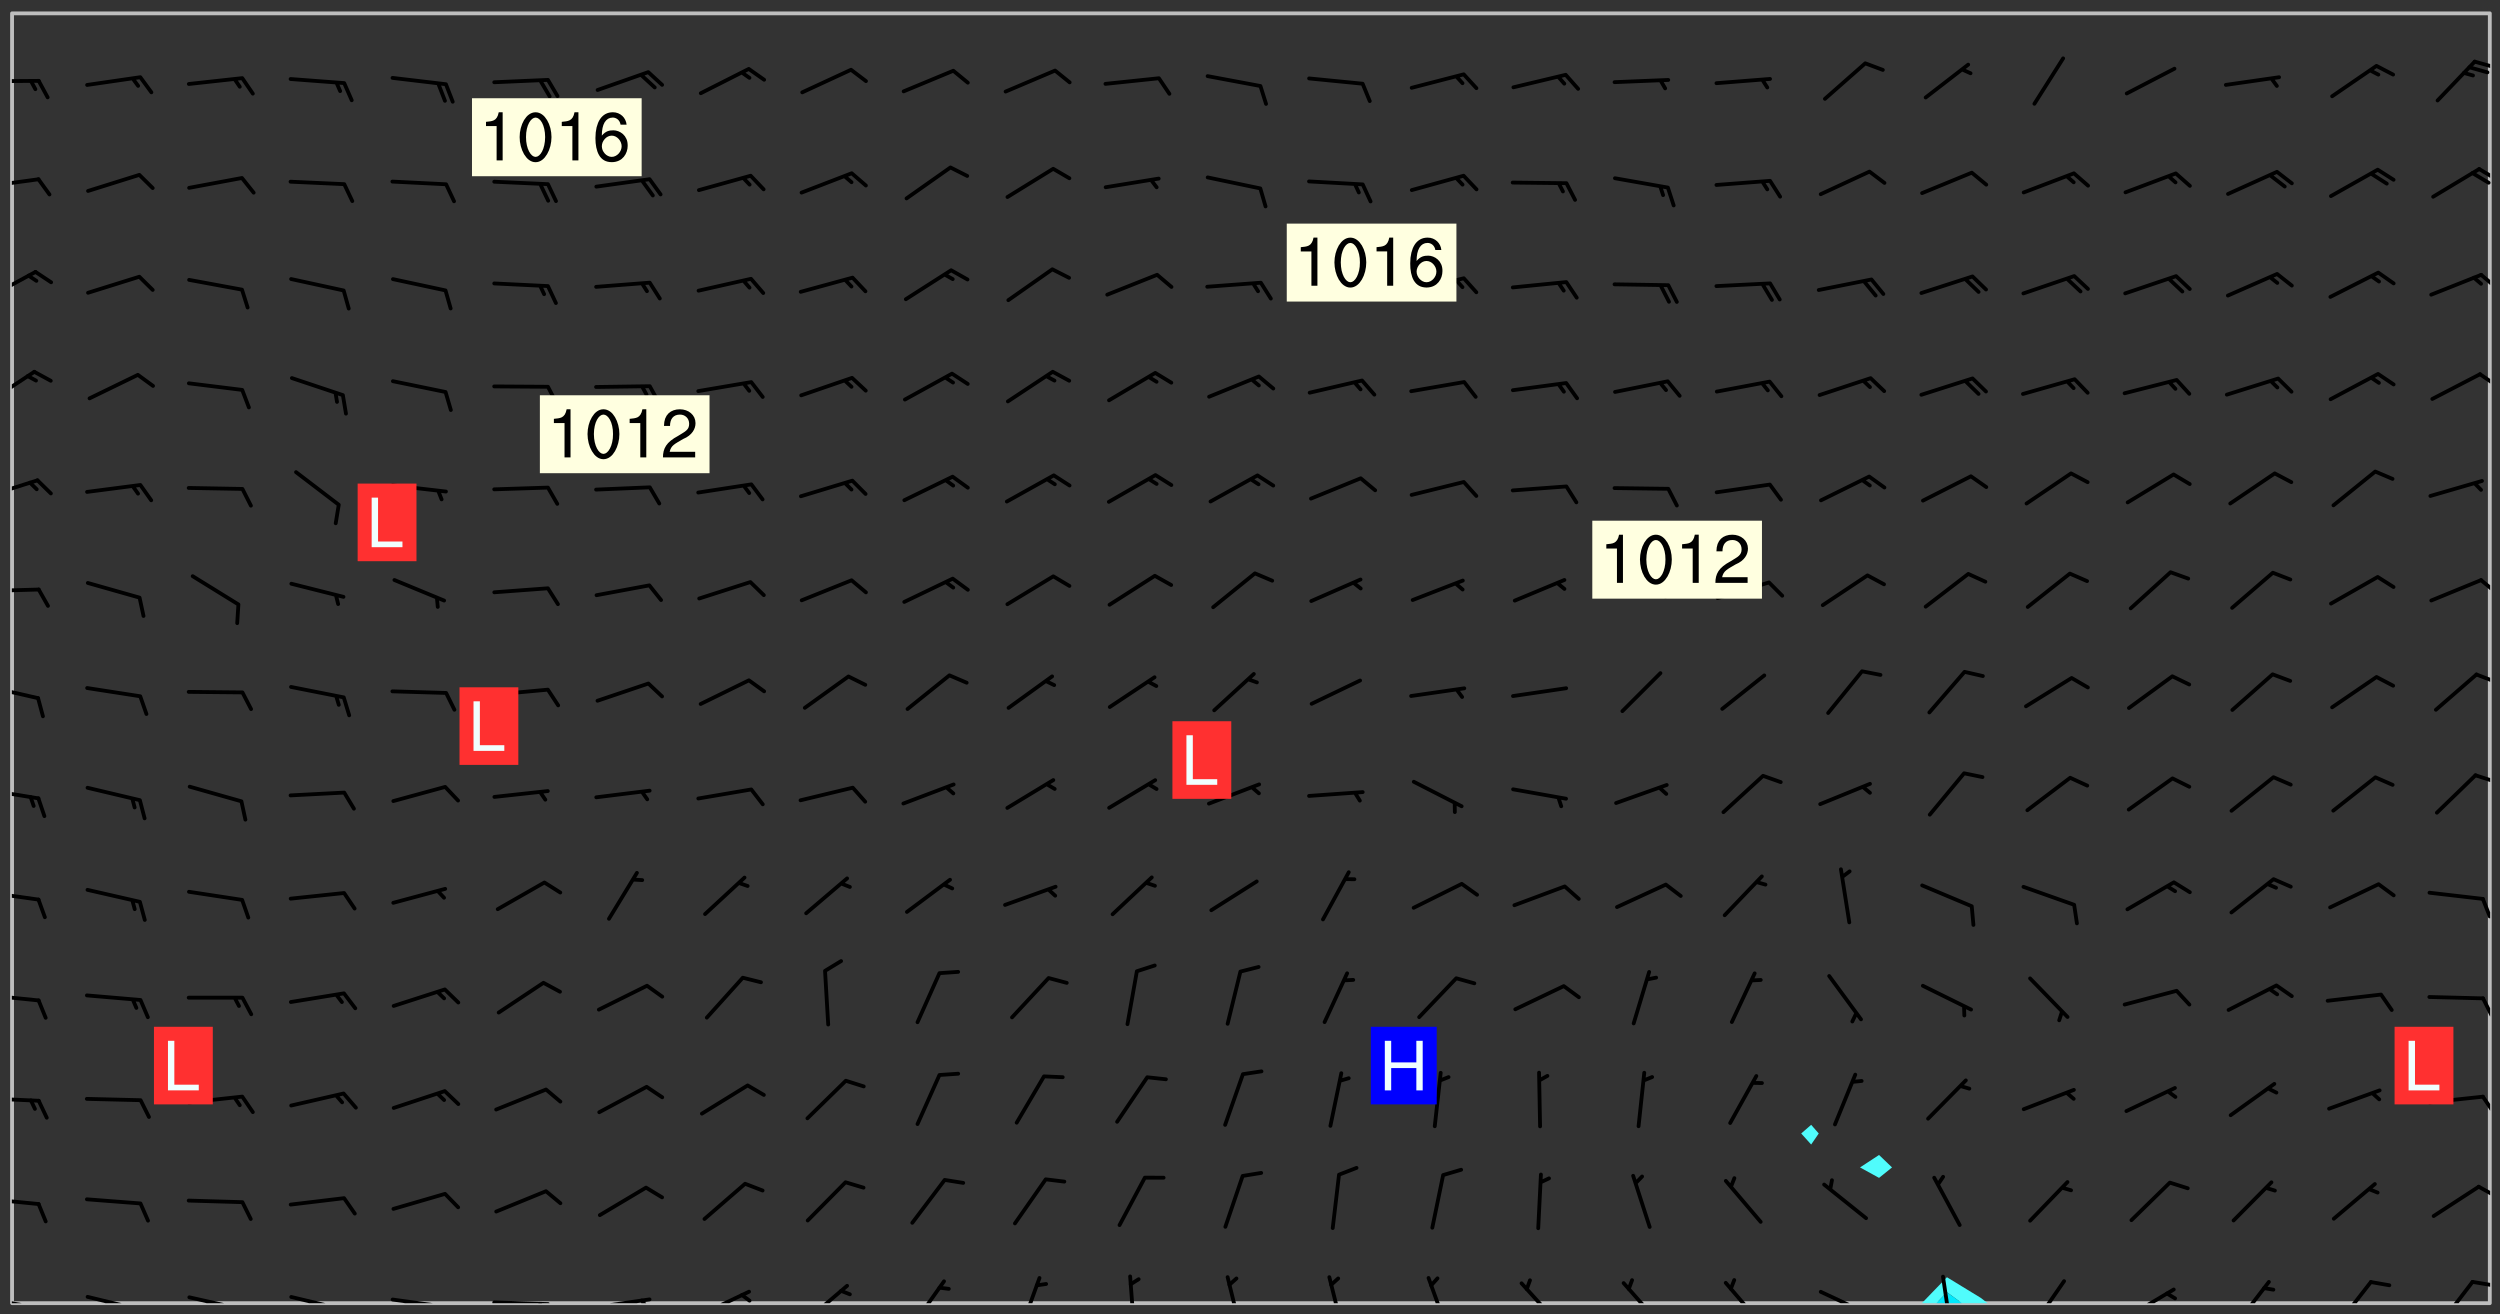 <svg xmlns="http://www.w3.org/2000/svg" role="img" xmlns:xlink="http://www.w3.org/1999/xlink" viewBox="142.45 309.95 326.84 171.84"><rect x="142.45" y="309.95" width="326.84" height="171.84" fill="#333333" stroke="none"/><defs><clipPath id="a"><path d="M144 311.672h1v168.656h-1zm0 0"/></clipPath><clipPath id="b"><path d="M144 311.672h324v168.656H144zm0 0"/></clipPath><clipPath id="c"><path d="M393 476h10v4.328h-10zm0 0"/></clipPath><clipPath id="d"><path d="M395 478h4v2.328h-4zm0 0"/></clipPath><clipPath id="e"><path d="M467 311.672h1v168.656h-1zm0 0"/></clipPath><clipPath id="f"><path d="M144 479h4v1.328h-4zm0 0"/></clipPath><clipPath id="g"><path d="M147 480h2v.328h-2zm0 0"/></clipPath><clipPath id="h"><path d="M146 480h2v.328h-2zm0 0"/></clipPath><clipPath id="i"><path d="M153 479h8v1.328h-8zm0 0"/></clipPath><clipPath id="j"><path d="M160 480h2v.328h-2zm0 0"/></clipPath><clipPath id="k"><path d="M166 479h9v1.328h-9zm0 0"/></clipPath><clipPath id="l"><path d="M173 480h2v.328h-2zm0 0"/></clipPath><clipPath id="m"><path d="M180 479h8v1.328h-8zm0 0"/></clipPath><clipPath id="n"><path d="M187 480h2v.328h-2zm0 0"/></clipPath><clipPath id="o"><path d="M193 479h8v1.328h-8zm0 0"/></clipPath><clipPath id="p"><path d="M200 480h2v.328h-2zm0 0"/></clipPath><clipPath id="q"><path d="M206 479h9v1.328h-9zm0 0"/></clipPath><clipPath id="r"><path d="M212 480h2v.328h-2zm0 0"/></clipPath><clipPath id="s"><path d="M220 479h8v1.328h-8zm0 0"/></clipPath><clipPath id="t"><path d="M226 479h2v1.328h-2zm0 0"/></clipPath><clipPath id="u"><path d="M233 478h8v2.328h-8zm0 0"/></clipPath><clipPath id="v"><path d="M239 479h2v1.328h-2zm0 0"/></clipPath><clipPath id="w"><path d="M247 477h7v3.328h-7zm0 0"/></clipPath><clipPath id="x"><path d="M261 477h6v3.328h-6zm0 0"/></clipPath><clipPath id="y"><path d="M275 476h4v4.328h-4zm0 0"/></clipPath><clipPath id="z"><path d="M289 476h2v4.328h-2zm0 0"/></clipPath><clipPath id="A"><path d="M302 476h3v4.328h-3zm0 0"/></clipPath><clipPath id="B"><path d="M315 476h4v4.328h-4zm0 0"/></clipPath><clipPath id="C"><path d="M328 476h4v4.328h-4zm0 0"/></clipPath><clipPath id="D"><path d="M341 477h6v3.328h-6zm0 0"/></clipPath><clipPath id="E"><path d="M354 477h6v3.328h-6zm0 0"/></clipPath><clipPath id="F"><path d="M367 477h6v3.328h-6zm0 0"/></clipPath><clipPath id="G"><path d="M380 478h8v2.328h-8zm0 0"/></clipPath><clipPath id="H"><path d="M396 476h2v4.328h-2zm0 0"/></clipPath><clipPath id="I"><path d="M408 477h5v3.328h-5zm0 0"/></clipPath><clipPath id="J"><path d="M420 478h7v2.328h-7zm0 0"/></clipPath><clipPath id="K"><path d="M434 477h6v3.328h-6zm0 0"/></clipPath><clipPath id="L"><path d="M447 477h6v3.328h-6zm0 0"/></clipPath><clipPath id="M"><path d="M461 477h5v3.328h-5zm0 0"/></clipPath><clipPath id="N"><path d="M465 477h3v2h-3zm0 0"/></clipPath><clipPath id="O"><path d="M144 466h4v2h-4zm0 0"/></clipPath><clipPath id="P"><path d="M466 464h2v3h-2zm0 0"/></clipPath><clipPath id="Q"><path d="M144 453h4v2h-4zm0 0"/></clipPath><clipPath id="R"><path d="M466 453h2v3h-2zm0 0"/></clipPath><clipPath id="S"><path d="M144 439h4v2h-4zm0 0"/></clipPath><clipPath id="T"><path d="M466 440h2v3h-2zm0 0"/></clipPath><clipPath id="U"><path d="M144 426h4v2h-4zm0 0"/></clipPath><clipPath id="V"><path d="M466 427h2v4h-2zm0 0"/></clipPath><clipPath id="W"><path d="M144 412h4v3h-4zm0 0"/></clipPath><clipPath id="X"><path d="M465 411h3v2h-3zm0 0"/></clipPath><clipPath id="Y"><path d="M144 399h4v3h-4zm0 0"/></clipPath><clipPath id="Z"><path d="M465 397h3v3h-3zm0 0"/></clipPath><clipPath id="aa"><path d="M144 386h4v2h-4zm0 0"/></clipPath><clipPath id="ab"><path d="M466 385h2v3h-2zm0 0"/></clipPath><clipPath id="ac"><path d="M144 372h4v4h-4zm0 0"/></clipPath><clipPath id="ad"><path d="M144 358h4v5h-4zm0 0"/></clipPath><clipPath id="ae"><path d="M466 358h2v3h-2zm0 0"/></clipPath><clipPath id="af"><path d="M144 345h4v5h-4zm0 0"/></clipPath><clipPath id="ag"><path d="M466 345h2v3h-2zm0 0"/></clipPath><clipPath id="ah"><path d="M144 333h4v2h-4zm0 0"/></clipPath><clipPath id="ai"><path d="M466 331h2v3h-2zm0 0"/></clipPath><clipPath id="aj"><path d="M465 332h3v3h-3zm0 0"/></clipPath><clipPath id="ak"><path d="M144 320h4v1h-4zm0 0"/></clipPath><clipPath id="al"><path d="M465 317h3v2h-3zm0 0"/></clipPath><g id="am" clip-path="url(#clip1)"><path fill="#fff" fill-opacity="0" fill-rule="evenodd" d="M0 0h1000v1000H0zm0 0"/><path fill="#d3d3d3" fill-opacity="0" fill-rule="evenodd" d="M162.152 355.867l-.234.293.059.234.117.172.176.234.293.348.113.059.117-.172.059-.234.176-.176.465-.176h.699l.234.293.289.816.059.176.176.23.352.234.699.699.172.176.234.348.234.41.289.582.41.465.23.234.234.176.117.23.176.293.172 1.164v.234l.059.289.059.117.117.117.348.41.117.172.176.176.176.234.117.172.172.352.059.234.234.406.234-.059-.176.176-.059.93h-.582l-.234-.113-.348.113-.117.117-.059.293-.059.176-.117.172-.465.293-.059.234-.059.113v.645l.059.172v.41l.059.059v.406l.059.406.117.176.059.059.23.641-.059.293v.699l-.059.582v.234l-.059.23-.055.352v1.922l.055.117h.426l-.367.117-.023.352.891 1.168 1.742.539 1.34.359v.539l.09.809.535.715 1.52.27.891-.086.09 1.164.535.18 1.16-.18 2.055-.984 1.16-.363 1.879-.176 1.695-.18-.18.719-1.516.086-1.25.09-.805.27-1.074.809.27.719.535.898-.18.625-.266.809.266 1.078.625.898.805.18 1.25-.18-.266.723.098.504.055.293v.172l.059.293v.406l.176.117.352.117h.406l.293-.176.113-.117.059-.117.117-.23.059-.176.352-.465.23-.176.176-.059.176.059.059.176.117.988.055.469.059.172.117.234.176.059.816.059h.289l.117.234.059.406.059.352v1.105l.117.293.117.348.289.699.176.352.582.754.352.176.172.059.469.234.641.465.348.234.293.176.293.055.23.062.816.348.293.176.113.172.352.352.117.176.523.641v.289l.059.352v.348l.059.352.059.289.117.059.172.059h.176l.582.234.176.117.176.289.176.234.113.234.293.23.117.117v.41l.059.055.289.234.234.117.059.117.117.172.059.117.23.234.059.176.234.059.117.059-.117.113-.059.117v.117l-.117.293-.117.289v.582l.176.117.117.059.059.117.117.117.113.059.176.348.059.352.059.406v.176l-.059.176-.117.699v.172l.117.176.293.293h.406l.176.117.117.172.117.293v.234h-.527l-.23-.234h-.234l-.176.059-.059.699.059.348.117.176.176.41.117.23.289.469.176.055h.523l.234.059.758.641.059.293v.234l.059.059.23.348v.352l-.117.172v.293l.293.289.293.176.172.059.293.176.293.117.582.406.289.234.293.176.219.16.016.012.23.176.641.523.176.234.117.176.176.176.113.172v.641l.117.176.469.117.582.117.234.059.23.113.293.117.113.059.586.352.289.172.176.062.176.055.176.059.699.352.289.176.234.055.289.176.234.117.641.406.293.117.172.059.234.059.41.059.23.059.234.117.059.172-.41.176.469.059.059.293.113.234.176.055.234.059.176.059.406.117.641.234.117.172.059.234v.176l-.059.117-.059.406.234.234.117.059.348.117.641.23.176.117.289.117.176.176.234.465.582 1.105.176.176.348.176.176.117.352.117 1.047.523.234.059.465.113.293.059.465.176.758.582.234.234.348.465.176.176.289.234.816.699.293.176.289.289.293.176.293.289.695.641.176.176.293.234.289.234.469.289.641.582.348.234.234.293.348.348.352.465.934.992.348.406.117.176.234.059.113.117.645.176.23.113.234.059.293.176.23.117.934.699.406.406.234.176.406.176.234.117.816.348.348.234.234.117.293.289.23.117.758.352.352.172.23.059.293.117.234.059.871.176h.816l.469.23.172.059.875.699.465.117.293.059.176.059.23.059.469.059.348.059.352.059.406.059h.293l.172.059v.23l.176.176h.293l.348.059.352.059.699.117h.641l.465-.234.293-.176.172-.117.41-.172.289-.176.934-.465.469-.293.523-.293.465-.172.465-.176 1.051-.465.289-.117.41-.117.289-.117.527-.176 1.516-.699.582-.348.289-.059.293-.059.348-.117.875-.23.352-.117h.113l.234-.059.875-.234.234-.059h.812l.352-.059.816-.117.172-.059.352-.055.293-.059.23-.059.816-.176.176-.059h.348l.234-.059.465-.117.758-.172.234-.059h.348l.41-.117.289-.059 1.285-.059h.289l.41-.059.23-.059h.176l.875-.117h.406l.41-.117h.348l.352-.113.871-.059h1.75l1.047.289.41.117.289.117.352.117.289.117 1.051.172.289.059h.293l.293.059.172.059.41.059.172.059.117.059h.117l.117.059.352.059h.113l.41.066 1.922.395 1.926.395 1.52.449 1.695.719 2.145.805 1.605-.719 1.43-.805 1.16-1.078 1.25-.449 3.035-.719 1.875-.359 2.145-1.348 2.234-1.254 2.5-1.258 1.695-.449 1.785-.18 1.16-.27.625.539 1.34-.27.715-.988.984-1.344.445-.18.805-.359 1.875-.539 1.785-.449 1.25-.27 1.16-.09 1.699-.09 1.961-.27 1.25-.09h.539l.625-.09h.891l2.145-.18 2.41-.18 2.59-.09 1.695.18 1.609.09 1.43.359 1.16.719 1.875.988 1.16 1.527.266.715.629.09.355.898.535.539.535 1.527 1.074.359h.535l-.805.535.09 1.707.715 2.695.891.805.895.988.715 1.258 1.785.539 1.52-.18.355 1.344 1.609-.805.98-.539.27.27.316-.215.219-.145.801.449.449-.359h.355l.535-.27.539-.719.535-.27.625-.988 1.16.449.84.371 1.395.617 1.695-.18h1.605l1.785.09.18-1.707.535-1.344.805.27.492.848.402.406-.09.539v.359l.715.449.711-.27h1.43l.359.988.445 1.258.715 1.344 1.25.629 1.695.629.715-.18.18-.539.98-.09.449.359.086 1.258-.266.629-.535.18v.539l.715.984.266.539.984.988.801 1.078-.266.359-.09.898-.625 2.332-.355 2.066-.09 1.793-.18.719-.09.539v1.438l-.98 1.883-.359 1.707-.535.898-.805 1.168-.266.539 2.055 1.254.086.359-.355.539-.09-.18v.809l.09 1.438-.445.715-1.074.094-.266.715.535.898.805.719 1.16.809 1.34.27.445.359-.355.449-1.789-.09-1.25-.449-.715-.719-.625-.09-.176 3.59-.188 1.309h89.359V311.703h-55.27v49.082l.762.125 3.289.543 2.023 2.836v2.754l2.352.332 2.348.332h4.051l-1.379 4.16-2.023.707-2.023.703-.543.344-2.594 1.617-.188.117-2.023-2.078-.73-2.742-2.672-2.078-1.375-3.5-.066-.082-1.957-2.672 2.75-1.418v-49.082H294.422v91.414l.117.031.133.012.074.074.105.047.09.059.086.059.09.059.297.297.059.09.031.117.027.117.016.137-.031.117-.059.09-.059.086-.043.105-.047.102-.027.121v.145l.176.27.148.148.074.086.074.074.043.105.062.09.059.086.043.105.059.09.047.102.043.105.059.086.117.18.074.074.062.086.059.09.043.105.059.09.059.086.062.09.059.09.043.102.117.18.074.074.059.086.074.074.09.059.105.047h.148l.133-.016.133.016.102-.047.074-.074.047-.102-.016-.133v-.148l-.047-.105-.027-.117-.047-.102-.027-.121-.043-.102-.062-.09-.043-.102-.043-.105-.031-.117-.016-.133-.012-.137.086-.059.059-.086.121-.031.043.105.016.133v.117l.059.102.059.09.09.059.148.148.059.09.043.105-.012.102.086.059.105.047.086.059.09.059.074.074-.117.027-.105.047-.086.059-.074.074-.059.09-.062.086-.027.121-.047.102-.043.105-.031.117-.012.133-.016.133v.148l.027.117.047.105.043.102.059.09.074.074.09.059.074.074.09.059.059.09.043.105.047.102.117.031.133.016h.148l.117-.031.105.043.043.105.047.102.027.121L299.5 410l.027.117.031.121.027.117.105.043.102.047.133-.016.148.148.062.086.074.074.07.074.09.062.105.043.102.043.117.031.137.016.117-.031.074-.074.027-.117-.012-.133-.031-.121-.027-.117.043-.105h.117l.09.062.117.027h.148l.133.016h.148l.133.016.133-.016h.148l.133-.016.133-.012.137.012.117-.027.133-.016.191-.059-.059.176-.016.133-.027.121-.016.133-.059.086-.133.016-.105.047-.105.043-.117.031-.117.027-.266.031h-.148l-.133.016-.074.074.059.086.148.148.117.18.074.07.09.062.09.059.086.059.09.059.102.043.105.062.105.043.086.059.105.047.102.043.18.117.059.09-.043.102-.047.105.016.133.223.223.059.09.043.102.031.121.043.102.016.133.031.117.012.137.031.117.148.148.102.043.105.043.117.031.133.016.137.016h.117l.117-.031.09-.059.043-.105.047-.102.043-.105.031-.117.012-.133v-.148l-.012-.133-.016-.133-.031-.117-.043-.105-.047-.105-.043-.102-.043-.105-.016-.133.016-.133.027-.117.031-.117.027-.121.047-.102.09-.059.086-.062.074-.074.09-.059.223-.223.059-.086.074-.074.117-.18.059-.086v-.148l-.074-.074-.102-.047-.105-.043-.102-.043-.059-.09-.047-.105-.027-.117.09-.059.117-.031.102-.043.18-.117.148-.148.012-.133-.012-.105-.09-.059-.133.016h-.148l-.133.016-.133-.016-.121-.031-.086-.059-.074-.074-.059-.09-.062-.086-.117-.18-.059-.086.031-.121.086-.059.121-.031.059-.086v-.121l-.031-.117-.059-.09-.059-.086-.047-.105-.027-.117-.016-.133.059-.09.074-.074.09-.059.117-.18.074-.074.059-.086.148-.148.121-.031.133-.016.133.016.074.074.043.105.016.133-.031.117-.117.031-.133.012-.148.148-.043.105-.047.102-.027.121-.031.117v.148l.031.117.043.105.059.09.074.07.074.074.117.031.121.027.117-.027.133-.016h.117l.09.059.074.074.047.105.059.086.102.047.133.016.105.043.086.059-.012.105-.074.074-.18.117-.059.09-.09.059-.07.074-.074.074-.062.09-.027.117-.016.133.016.133-.016.133v.148l.016.133.027.117.031.121.074.074.09.059.086.059.09.059.117.031v.086l-.102.047-.09.059-.266.031-.117.027h-.148l-.105.043-.102.047-.059.09-.062.234-.012.133-.031.121-.016.133v.293l-.012.133.012.137.016.133.133.016.133.012.121.031.086.059.074.074.047.105.043.102.016.133v.445l-.016.133v.445l.031.266.027.117.016.133.031.117.086.211.031.266v.148l-.031.117-.027.117-.031.121-.027.117-.031.117-.031.121-.012.133-.016.133.09.059.117-.031.102.016.047.105-.031.266v.441l-.043.105-.047.105-.043.102-.043.105-.059.086-.031.121-.043.117-.031.117-.016.133.016.133.059.09.105.047.086.059.059.086-.012.137-.031.117-.043.102v.445l-.016.133v.148l-.031.117-.043.105-.027.117-.047.105-.043.102-.031.121-.027.117-.031.133-.031.117-.027.117-.043.105-.031.117-.031.121-.012.133-.016.133v.297l.027.117v.148l.047.398.027.117.059.09.121.031h.148l.133-.016.059.09v.117l-.059.09-.09.059-.102.043-.105.047-.09.059-.086.059-.137.016-.117-.031-.133-.016-.102.047-.062.086-.012.137-.016.133-.031.117-.027.117-.016.133-.031.121v.297l.016.133.031.117v.148l.012.133v.148l-.027.117-.047.102-.027.121-.031.117-.059.09-.074.074-.102.043-.105.047-.117.027-.121.031-.102-.047.059-.086.105-.047.027-.117.031-.117.027-.121.031-.117v-.148l.016-.133-.031-.117-.043-.105-.105.016-.074.074-.102.043-.09.062-.074.074-.043.102-.016.133-.031.117L304.25 426l-.031.117-.027.117-.031.121-.027.117-.031.117-.043.105-.09.059h-.09l-.117-.031-.031-.086.016-.137-.031-.117v-.148l-.012-.133v-.148l-.062-.234-.027-.121-.043-.102-.047-.105-.059-.086-.059-.09-.043-.105-.062-.086-.148-.148-.07-.074-.105-.047-.105-.043-.102-.043-.297-.297-.09-.074-.086-.059-.105-.043-.09-.062-.086-.059-.105-.043-.09-.059-.086-.062-.074-.07-.105-.047-.086-.059-.105-.043-.09-.062-.102-.043-.105-.043-.086-.059-.105-.047-.105-.043-.102-.047-.09-.059-.102-.043-.105-.043-.09-.062-.117-.027-.133-.016-.133.016H299.75l-.133.016-.117-.031-.09-.059-.074-.074-.09-.059-.102-.047h-.148l-.121-.027-.102-.043-.074-.074-.117-.18-.09-.059-.102-.043-.09-.062-.105-.043-.09-.059-.086-.059-.105-.047-.059-.086-.059-.09-.043-.105-.047-.102-.074-.074-.086-.059-.074-.074-.09-.059-.223-.223-.043-.105-.031-.266.105-.043h.145l.105.043.074.074.09.059.086.059.105.047.09.059.148.148.07.074.148.148.062.086.074.074.086.059.074.074.09.062.09.059.086.059.27.176.102.047.105.043.102.043.047-.074.059-.086.074-.074.07-.074.105.043.074.074.059.09.043.102.047.105.043.105.121.027.117-.027.074-.09.043-.105.059-.09.074-.074.105-.043.117-.027.133.012.09.059.148.148.059.09.043.105.047.102.043.105.043.102.105.047.105.043.133.016.086-.059.059-.09.074-.074.105-.043.117.027.105.047.102.043.105.043.102.047.18.117v.117l-.016.133.016.133.016.137.059.086.102.047.121.027.117.031h.148l.117-.031.059-.09.18-.117.059-.09.074-.074.059-.086.117-.18.18-.117.117.031.09.059.043.074-.016.133v.117l.09.059h.148l.133-.016.133-.012.266-.031.105-.043.117-.031.121-.027.074-.074.07-.074.062-.09-.016-.105-.047-.102-.102-.043-.105-.016-.117.027-.266.031h-.148l-.074-.074-.09-.059-.117-.031-.117-.027-.133-.016h-.148l-.133.016h-.297l-.105-.047-.148-.148-.043-.102-.059-.09.223-.223.086-.059.105-.043.117-.031.133-.016.133.016.137.016.102.043.133-.012.09-.062.102-.043.062-.09-.047-.102-.09-.059-.117-.031-.102-.043-.059-.09-.062-.09v-.117l.016-.133.105-.047.074-.07v-.121l-.09-.059-.031-.117.09-.059.074-.074.043-.105.059-.09.047-.102.016-.133v-.148l-.047-.105-.043-.102-.09-.059-.133-.016-.102-.043-.137-.016-.117-.031h-.445l-.133-.016-.133-.012-.133-.016-.117-.031h-.148l-.133-.016-.133-.012-.266-.031-.121-.043-.086-.059-.074-.074v-.148l.012-.133.105-.047.102-.043.133-.016h.152l.133-.016h.293l.121.031.102.043.09.059.234.062.121-.047.09-.059.102-.043.133-.016.105.043.102.047.133.012.121-.027h.145l.121-.031.117-.027.105-.047.074-.074.086-.059.148-.148.059-.086.047-.105.027-.117.016-.105-.102-.043-.09-.059-.117-.031-.105-.043-.09-.062-.074-.086-.074-.074-.102-.043-.105-.047-.102-.043-.059-.09-.047-.102-.086-.211-.062-.086-.059-.09-.074-.074-.086-.059h-.27l-.117.031-.09.059-.102.043-.133.016-.105-.016-.027-.117-.062-.09-.117-.031-.102-.043-.148-.148-.031-.117-.016-.105.074-.074.18-.117.117-.027.117-.031.137.016.102.043.105.043.102.047.105.043.117.031.133.016.117.027.133.016.105-.016.09-.059-.074-.074-.105-.043-.074-.074-.074-.09-.148-.148-.086-.059-.09-.059-.074-.074-.09-.059-.102-.047-.121-.027-.102-.047-.105-.043-.117-.031-.102-.043-.121-.031h-.148l-.117.031-.105.043-.086.062-.18.117-.086.059-.09.059-.105.047-.086.059-.105.043-.102.043-.105.047-.074.074-.059.09-.059.086-.047.105-.059.086-.074.074-.133-.012-.117-.031h-.117l-.074.074-.09.059-.074.074-.09.059-.086.059-.105.047-.102.043-.137.016-.102-.043-.148-.148-.105-.047h-.086l-.105.047-.102.043-.121.031-.117-.031-.074-.074v-.117l.031-.121.074-.07.059-.09.074-.074.117-.031.105-.043h.293l.133-.016.137-.016.102-.043.09-.059.102-.047.09-.059.133-.012.09.059.133.012.09-.059.086-.059.105-.043.09-.059.086-.062.09-.059.148-.148.059-.086.059-.09.105-.043.133-.016.117.027.121.031.059-.059.059-.09.031-.266.027-.117.105.012.133.016.102-.043.09-.059.059-.09.074-.074.059-.09.047-.102.012-.133-.012-.133-.047-.105-.148-.148-.059-.09-.059-.086-.043-.105v-.445l.016-.133v-.148l.012-.133-.059-.059-.09.059-.102-.043-.18-.117-.086-.059-.062-.09-.059-.09-.074-.074-.086-.059-.121.031-.102.012-.105.047-.086.059-.105.043-.148.148-.09.059-.086.059-.09.062-.105.043-.133.016v-.121l.105-.043.117-.031.074-.07.043-.105v-.148l-.027-.117-.148-.148-.133-.016h-.148l-.117.031-.105.043-.102.043-.09.062-.117.027-.074-.074.012-.133-.043-.102-.043-.105-.09-.059-.117.027-.121.031-.117.031-.102.043-.121.031-.102.043-.105.043-.09.059-.102.016v-.117l.016-.133-.059-.09-.074.043-.148.148-.059.09-.074.074-.047.105-.043.102-.074.074-.059.09-.074.074-.059.086-.074.074-.09.062-.074.07-.074.074-.102.016-.133.016-.105-.043v-.121l.148-.148.043-.102.059-.09.047-.102.043-.105.059-.09.031-.117.043-.102.031-.121.027-.117.047-.105.043-.102.043-.105.074-.07.09-.062.09-.059.102-.043h.297l.266-.031.105-.043-.074-.074-.117-.031-.105-.043-.09-.059-.102-.047-.09-.059-.102-.043-.105-.043-.09-.062-.086-.059-.105-.043-.102-.043-.121-.031-.117-.031-.102-.043L297.5 410.25l-.102-.043-.09-.059-.043-.105-.016-.133.102-.043.133-.016.137.016.133-.016.102-.043.059-.09.016-.105-.09-.059-.074-.074-.102-.043-.09-.059-.148-.148-.043-.105-.016-.133v-.293l-.059-.09-.09-.059-.074-.074-.043-.105-.031-.117-.059-.09-.074-.074-.117-.027-.074-.074-.09-.059-.09-.062-.086-.059-.074-.074-.059-.086-.047-.105-.086-.059-.148-.148-.195-.059-.133.016-.102.043-.074.074-.047.102-.043.105-.059.09-.059.086-.297.297-.09.059h-.086l-.062-.086-.043-.105.031-.117.059-.09.027-.117-.012-.133-.09-.062-.105.047-.117.027-.117.031-.27.176-.102.047-.117.027-.105.047-.09.059-.102.043-.059-.086-.047-.105.016-.133.047-.105.07-.074.074-.07.059-.09v-.148l-.043-.105h-.238l-.102.047-.031.117-.027.117-.031.121-.074.043-.133.016-.074-.047-.043-.102-.043-.105-.047-.102-.043-.105-.121.031-.102.043-.133.016-.117.031-.105.043-.09.059-.102.047-.121.027-.133.016-.102-.043-.059-.09-.047-.105-.043-.102-.043-.105v-.117l.059-.09.086-.059.18-.117.102-.047.105-.043.105-.059.102-.043.09-.062.102-.043.105-.059.102-.047.09-.059.105-.043.102-.043.09-.062.102-.043.137-.016.117.031.102.043.121.031.102.043.105.047.102.043.105.043.102.047.105.043.102.043.105.047.086.059.105.043.117.031.105.043.102.047.09.059.105.043.102.043.105.047.117.027.102.047.121.027h.148l.086-.059.016-.102.059-.09-.027-.117-.074-.074-.117-.18-.074-.074-.09-.074-.18-.117-.086-.059-.105-.043-.102-.047-.27-.176-.059-.09-.074-.074-.059-.09-.043-.102-.031-.117-.016-.137v-.562l-.012-.133-.016-.133-.031-.117-.016-.133-.012-.133-.031-.121-.223-.223-.059-.086-.016-.105.031-.117.133-.016v-91.414H172.992v1.453l-.059.234-.352 1.051-.172.523-.117.348-.176.41-.117.172-.234.293-.23.059h-.352l-.117.059-.23.406v.293l.117.176.23.23.117.234.641.758.293.465.176.234.23.352.234.348.641.816.176.465.172.41.117.695.176.469.117 1.398.059.465v.875l.117 1.047v4.781l-.059.465-.352 1.281-.176.523-.113.41-.352.93L172.934 336l-.234.582-.117.176-.172.348-.176.406-.352.816-.059.293-.113.293-.117.289-.059.176-.117.875-.059.406-.059.117-.059.176-.059.172-.23.527-.117.172v.234l-.117.234-.059.172-.176.586v.289l-.059.176v.293l-.059.113-.059.527v.172l-.055.234v2.621l-.176.816-.117.176-.176.234-.117.172-.113.234-.586.934-.23.289-.293.465-.176.234-.289.352-.352.699-.113.23-.176.41-.176.23-.406.527-.816.699-.293.172-.289.234-.176.117-.176.176-.523.406-.527.176-.172.176-.234.055-.641.176h-.758m12.211 31.023l-1.074.449.359.895 1.25-.715.445-.539-.98-.09"/><path fill="#d3d3d3" fill-opacity="0" fill-rule="evenodd" d="M201.508 416.598h-.895l.449.629.98.359.805-.09.445-.988-.176.09-.715-.355-.895.355m154.621 59.07l-.059-.523v-.293l.113-.293.059-.23.469-.469h.113l.117-.113.117-.059h.176l.234-.059h.348l.234.059.117.059.23.172.059.176.117.582v.293l-.117.176-.172.289-.176.176-.527.523-.23.234-.117.059h-.176l-.117-.059-.406-.293-.176-.117-.117-.059-.059-.113-.055-.117m6.641-10.957l-.059-.172v-1.109l.059-.172.176-.059.172-.059h.176l.234-.059.117.059.059.699-.059.172-.117.176-.117.059-.234.523-.113.059h-.234l-.059-.117m9.613-14.391l-.117-.176v-.699l.293-.875.117-.172.176-.352.113-.23.117-.293.352-.758.117-.23.172-.234h.176l.117-.059h.641l.117.059.234.234.172.113.352.293.117.117.113.176v.113l.117.059.117.117v.699l-.059.176v.23l-.059.176-.348 1.051-.117.23-.117.234-.117.059-.23.234-.641.289h-.875l-.41-.117-.641-.465"/><path fill="none" stroke="#bebebe" stroke-linecap="round" stroke-linejoin="round" stroke-miterlimit="10" stroke-width=".5" d="M467.957 311.695H144.027v168.625h323.93v-168.625"/><g clip-path="url(#a)"><path fill="#fff" fill-opacity="0" fill-rule="evenodd" d="M144 475.891v4.438h.004H144V311.672h.004H144v164.219"/></g><g clip-path="url(#b)"><path fill="#fff" fill-opacity="0" fill-rule="evenodd" d="M144.004 480.328V311.672h235.23V457.004l-1.301 1.133 1.301 1.445.992-1.445-.992-1.133V311.672h8.875v149.273l-2.488 1.629 2.488 1.367 1.699-1.367-1.699-1.629V311.672h79.887v168.656h-65.688l-.883-.688-4.441-2.711-3.285 3.398H144.004"/></g><path fill="#50fcfc" fill-rule="evenodd" d="M379.234 459.582l-1.301-1.445 1.301-1.133.992 1.133-.992 1.445m8.875 4.359l-2.488-1.367 2.488-1.629 1.699 1.629-1.699 1.367"/><g clip-path="url(#c)"><path fill="#50fcfc" fill-rule="evenodd" d="M393.699 480.328h1.898l1.387-1.438 1.973 1.438h3.352l-.883-.688-4.441-2.711-3.285 3.398"/></g><g clip-path="url(#d)"><path fill="#00e8fc" fill-rule="evenodd" d="M395.598 480.328h3.359l-1.973-1.438-1.387 1.438"/></g><g clip-path="url(#e)"><path fill="#fff" fill-opacity="0" fill-rule="evenodd" d="M467.996 480.328H468V311.672h-.004H468v168.656h-.004"/></g><g clip-path="url(#f)"><path fill="none" stroke="#000" stroke-linecap="round" stroke-linejoin="round" stroke-miterlimit="10" stroke-width=".5" d="M147.449 480.992l-6.898-1.324"/></g><g clip-path="url(#g)"><path fill="none" stroke="#000" stroke-linecap="round" stroke-linejoin="round" stroke-miterlimit="10" stroke-width=".5" d="M147.449 480.992l.723 2.344"/></g><g clip-path="url(#h)"><path fill="none" stroke="#000" stroke-linecap="round" stroke-linejoin="round" stroke-miterlimit="10" stroke-width=".5" d="M146.445 480.797l.363 1.176"/></g><g clip-path="url(#i)"><path fill="none" stroke="#000" stroke-linecap="round" stroke-linejoin="round" stroke-miterlimit="10" stroke-width=".5" d="M160.73 481.16l-6.828-1.664"/></g><g clip-path="url(#j)"><path fill="none" stroke="#000" stroke-linecap="round" stroke-linejoin="round" stroke-miterlimit="10" stroke-width=".5" d="M160.73 481.16l.605 2.379"/></g><g clip-path="url(#k)"><path fill="none" stroke="#000" stroke-linecap="round" stroke-linejoin="round" stroke-miterlimit="10" stroke-width=".5" d="M174.059 481.102l-6.855-1.547"/></g><g clip-path="url(#l)"><path fill="none" stroke="#000" stroke-linecap="round" stroke-linejoin="round" stroke-miterlimit="10" stroke-width=".5" d="M174.059 481.102l.645 2.367"/></g><g clip-path="url(#m)"><path fill="none" stroke="#000" stroke-linecap="round" stroke-linejoin="round" stroke-miterlimit="10" stroke-width=".5" d="M187.363 481.148l-6.836-1.637"/></g><g clip-path="url(#n)"><path fill="none" stroke="#000" stroke-linecap="round" stroke-linejoin="round" stroke-miterlimit="10" stroke-width=".5" d="M187.363 481.148l.613 2.375"/></g><g clip-path="url(#o)"><path fill="none" stroke="#000" stroke-linecap="round" stroke-linejoin="round" stroke-miterlimit="10" stroke-width=".5" d="M200.742 480.812l-6.961-.965"/></g><g clip-path="url(#p)"><path fill="none" stroke="#000" stroke-linecap="round" stroke-linejoin="round" stroke-miterlimit="10" stroke-width=".5" d="M200.742 480.812l.844 2.301"/></g><g clip-path="url(#q)"><path fill="none" stroke="#000" stroke-linecap="round" stroke-linejoin="round" stroke-miterlimit="10" stroke-width=".5" d="M214.086 480.438l-7.023-.219"/></g><g clip-path="url(#r)"><path fill="none" stroke="#000" stroke-linecap="round" stroke-linejoin="round" stroke-miterlimit="10" stroke-width=".5" d="M213.066 480.406l.539 1.102"/></g><g clip-path="url(#s)"><path fill="none" stroke="#000" stroke-linecap="round" stroke-linejoin="round" stroke-miterlimit="10" stroke-width=".5" d="M227.367 479.828l-6.953 1.004"/></g><g clip-path="url(#t)"><path fill="none" stroke="#000" stroke-linecap="round" stroke-linejoin="round" stroke-miterlimit="10" stroke-width=".5" d="M226.355 479.973l.727.988"/></g><g clip-path="url(#u)"><path fill="none" stroke="#000" stroke-linecap="round" stroke-linejoin="round" stroke-miterlimit="10" stroke-width=".5" d="M240.379 478.82l-6.348 3.016"/></g><g clip-path="url(#v)"><path fill="none" stroke="#000" stroke-linecap="round" stroke-linejoin="round" stroke-miterlimit="10" stroke-width=".5" d="M239.457 479.262l.984.73"/></g><g clip-path="url(#w)"><path fill="none" stroke="#000" stroke-linecap="round" stroke-linejoin="round" stroke-miterlimit="10" stroke-width=".5" d="M253.195 478.051l-5.348 4.559"/></g><path fill="none" stroke="#000" stroke-linecap="round" stroke-linejoin="round" stroke-miterlimit="10" stroke-width=".5" d="M252.418 478.711l1.141.453"/><g clip-path="url(#x)"><path fill="none" stroke="#000" stroke-linecap="round" stroke-linejoin="round" stroke-miterlimit="10" stroke-width=".5" d="M265.867 477.461l-4.062 5.734"/></g><path fill="none" stroke="#000" stroke-linecap="round" stroke-linejoin="round" stroke-miterlimit="10" stroke-width=".5" d="M265.273 478.297l1.219.152"/><g clip-path="url(#y)"><path fill="none" stroke="#000" stroke-linecap="round" stroke-linejoin="round" stroke-miterlimit="10" stroke-width=".5" d="M278.348 477.027l-2.395 6.605"/></g><path fill="none" stroke="#000" stroke-linecap="round" stroke-linejoin="round" stroke-miterlimit="10" stroke-width=".5" d="M278 477.988l1.215-.176"/><g clip-path="url(#z)"><path fill="none" stroke="#000" stroke-linecap="round" stroke-linejoin="round" stroke-miterlimit="10" stroke-width=".5" d="M290.199 476.824l.531 7.008"/></g><path fill="none" stroke="#000" stroke-linecap="round" stroke-linejoin="round" stroke-miterlimit="10" stroke-width=".5" d="M290.277 477.844l1.035-.656"/><g clip-path="url(#A)"><path fill="none" stroke="#000" stroke-linecap="round" stroke-linejoin="round" stroke-miterlimit="10" stroke-width=".5" d="M302.941 476.918l1.68 6.824"/></g><path fill="none" stroke="#000" stroke-linecap="round" stroke-linejoin="round" stroke-miterlimit="10" stroke-width=".5" d="M303.184 477.91l.914-.82"/><g clip-path="url(#B)"><path fill="none" stroke="#000" stroke-linecap="round" stroke-linejoin="round" stroke-miterlimit="10" stroke-width=".5" d="M316.242 476.922l1.711 6.816"/></g><path fill="none" stroke="#000" stroke-linecap="round" stroke-linejoin="round" stroke-miterlimit="10" stroke-width=".5" d="M316.488 477.914l.91-.824"/><g clip-path="url(#C)"><path fill="none" stroke="#000" stroke-linecap="round" stroke-linejoin="round" stroke-miterlimit="10" stroke-width=".5" d="M329.211 477.027l2.398 6.605"/></g><path fill="none" stroke="#000" stroke-linecap="round" stroke-linejoin="round" stroke-miterlimit="10" stroke-width=".5" d="M329.562 477.988l.82-.914"/><g clip-path="url(#D)"><path fill="none" stroke="#000" stroke-linecap="round" stroke-linejoin="round" stroke-miterlimit="10" stroke-width=".5" d="M341.371 477.723l4.711 5.211"/></g><path fill="none" stroke="#000" stroke-linecap="round" stroke-linejoin="round" stroke-miterlimit="10" stroke-width=".5" d="M342.055 478.48l.418-1.152"/><g clip-path="url(#E)"><path fill="none" stroke="#000" stroke-linecap="round" stroke-linejoin="round" stroke-miterlimit="10" stroke-width=".5" d="M354.715 477.695l4.652 5.266"/></g><path fill="none" stroke="#000" stroke-linecap="round" stroke-linejoin="round" stroke-miterlimit="10" stroke-width=".5" d="M355.391 478.461l.43-1.148"/><g clip-path="url(#F)"><path fill="none" stroke="#000" stroke-linecap="round" stroke-linejoin="round" stroke-miterlimit="10" stroke-width=".5" d="M368.066 477.664l4.578 5.332"/></g><path fill="none" stroke="#000" stroke-linecap="round" stroke-linejoin="round" stroke-miterlimit="10" stroke-width=".5" d="M368.734 478.438l.445-1.141"/><g clip-path="url(#G)"><path fill="none" stroke="#000" stroke-linecap="round" stroke-linejoin="round" stroke-miterlimit="10" stroke-width=".5" d="M380.488 478.836l6.363 2.984"/></g><g clip-path="url(#H)"><path fill="none" stroke="#000" stroke-linecap="round" stroke-linejoin="round" stroke-miterlimit="10" stroke-width=".5" d="M396.469 476.855l1.035 6.949"/></g><g clip-path="url(#I)"><path fill="none" stroke="#000" stroke-linecap="round" stroke-linejoin="round" stroke-miterlimit="10" stroke-width=".5" d="M412.301 477.441l-4 5.777"/></g><g clip-path="url(#J)"><path fill="none" stroke="#000" stroke-linecap="round" stroke-linejoin="round" stroke-miterlimit="10" stroke-width=".5" d="M426.637 478.535l-6.043 3.586"/></g><path fill="none" stroke="#000" stroke-linecap="round" stroke-linejoin="round" stroke-miterlimit="10" stroke-width=".5" d="M425.758 479.059l1.051.637"/><g clip-path="url(#K)"><path fill="none" stroke="#000" stroke-linecap="round" stroke-linejoin="round" stroke-miterlimit="10" stroke-width=".5" d="M439.074 477.543l-4.285 5.57"/></g><path fill="none" stroke="#000" stroke-linecap="round" stroke-linejoin="round" stroke-miterlimit="10" stroke-width=".5" d="M438.449 478.355l1.211.203"/><g clip-path="url(#L)"><path fill="none" stroke="#000" stroke-linecap="round" stroke-linejoin="round" stroke-miterlimit="10" stroke-width=".5" d="M452.406 477.559l-4.32 5.543"/></g><path fill="none" stroke="#000" stroke-linecap="round" stroke-linejoin="round" stroke-miterlimit="10" stroke-width=".5" d="M452.406 477.559l2.418.422"/><g clip-path="url(#M)"><path fill="none" stroke="#000" stroke-linecap="round" stroke-linejoin="round" stroke-miterlimit="10" stroke-width=".5" d="M465.699 477.539l-4.273 5.578"/></g><g clip-path="url(#N)"><path fill="none" stroke="#000" stroke-linecap="round" stroke-linejoin="round" stroke-miterlimit="10" stroke-width=".5" d="M465.699 477.539l2.418.402"/></g><g clip-path="url(#O)"><path fill="none" stroke="#000" stroke-linecap="round" stroke-linejoin="round" stroke-miterlimit="10" stroke-width=".5" d="M147.496 467.363l-6.992-.699"/></g><path fill="none" stroke="#000" stroke-linecap="round" stroke-linejoin="round" stroke-miterlimit="10" stroke-width=".5" d="M147.496 467.363l.93 2.27m12.391-2.348l-7.004-.543m7.004.543l.984 2.25m12.34-2.418l-7.023-.207m7.023.207l1.09 2.199m12.203-2.723l-6.977.84m6.977-.84l1.402 2.016m11.797-2.578l-6.746 1.965m6.746-1.965l1.715 1.758m11.48-2.105l-6.504 2.66m6.504-2.66l1.887 1.57m11.195-2.039l-6.039 3.598m6.039-3.598l2.098 1.273m10.852-1.777l-5.309 4.605m5.309-4.605l2.289.883m10.844-1.078l-4.945 4.996m4.945-4.996l2.352.707m10.609-1.012l-4.234 5.605m4.234-5.605l2.422.387m10.789-.465l-4.027 5.762m4.027-5.762l2.434.297m10.523-.516l-3.309 6.199m3.309-6.199l2.453.004m10.336-.23l-2.262 6.652m2.262-6.652l2.422-.395m10.176.23l-.824 6.98m.824-6.98l2.289-.887m11.324.938l-1.418 6.883m1.418-6.883l2.352-.695m10.43.625l-.352 7.02m.301-5.996l1.109-.523m11-.336l2.16 6.691m-1.844-5.715l.852-.883m10.949.574l4.555 5.355m-3.891-4.574l.453-1.141m11.734.84l5.484 4.395m-4.688-3.754l.227-1.207m13.367-.328l3.332 6.184m-2.848-5.285l.68-1.02m16.258.688l-4.883 5.051m4.172-4.316l1.18.34m12.918-1.004l-5.023 4.91m5.023-4.91l2.34.742m10.938-.781l-4.949 4.988m4.23-4.262l1.172.355m13.07-.855l-5.367 4.535m4.586-3.875l1.141.457m13.219-.766l-5.891 3.832"/><g clip-path="url(#P)"><path fill="none" stroke="#000" stroke-linecap="round" stroke-linejoin="round" stroke-miterlimit="10" stroke-width=".5" d="M466.508 465.098l2.145 1.188"/></g><g clip-path="url(#Q)"><path fill="none" stroke="#000" stroke-linecap="round" stroke-linejoin="round" stroke-miterlimit="10" stroke-width=".5" d="M147.512 453.859l-7.023-.324"/></g><path fill="none" stroke="#000" stroke-linecap="round" stroke-linejoin="round" stroke-miterlimit="10" stroke-width=".5" d="M147.512 453.859l1.051 2.219m-2.074-2.266l.527 1.109m13.812-1.137l-7.027-.172m7.027.172l1.098 2.195m12.195-2.664l-6.984.766m6.984-.766l1.383 2.027m-2.398-1.914l.691 1.012m13.574-1.531l-6.852 1.574m6.852-1.574l1.605 1.855m-2.605-1.625l.805.926m13.422-1.469l-6.676 2.203m6.676-2.203l1.773 1.695m-2.746-1.375l.887.848m13.324-1.375l-6.52 2.617m6.52-2.617l1.875 1.582m11.277-1.934l-6.195 3.32m6.195-3.32l2.039 1.367m11.168-1.551l-5.98 3.688m5.98-3.688l2.117 1.242m10.719-1.855l-5.023 4.914m5.023-4.914l2.34.742m9.898-1.492l-2.867 6.414m2.867-6.414l2.449-.168m11.219.348l-3.57 6.055m3.57-6.055l2.449.109m11.051.008l-3.941 5.82m3.941-5.82l2.438.262m10.07-.668l-2.328 6.629m2.328-6.629l2.426-.367m10.438.242l-1.426 6.883m1.219-5.883l1.176-.344m12.023-.707l-.777 6.984m.664-5.969l1.141-.453m11.832-.582l.133 7.023m-.113-6.004l1.07-.598m12.664-.406l-.746 6.988m.637-5.969l1.137-.461m13.625-.133l-3.422 6.141m2.926-5.246l1.227.023M385 450.445l-2.656 6.508m2.27-5.562l1.219-.121m13.621-.074l-4.934 5.004m4.215-4.273l1.176.348m13.668.16l-6.555 2.527m5.602-2.156l.93.801m13.234-1.418l-6.344 3.02m5.422-2.578l.984.73m12.934-1.707l-5.707 4.094m4.879-3.5l1.098.547m13.496-.293l-6.609 2.395m5.648-2.043l.91.82m13.555-.348l-6.988.75"/><g clip-path="url(#R)"><path fill="none" stroke="#000" stroke-linecap="round" stroke-linejoin="round" stroke-miterlimit="10" stroke-width=".5" d="M467.055 453.324l1.375 2.031"/></g><g clip-path="url(#S)"><path fill="none" stroke="#000" stroke-linecap="round" stroke-linejoin="round" stroke-miterlimit="10" stroke-width=".5" d="M147.496 440.742l-6.992-.715"/></g><path fill="none" stroke="#000" stroke-linecap="round" stroke-linejoin="round" stroke-miterlimit="10" stroke-width=".5" d="M147.496 440.742l.926 2.273m12.395-2.332l-7.004-.598m7.004.598l.965 2.254m-1.984-2.344l.48 1.129m13.867-1.34h-7.027m7.027 0l1.152 2.168m-2.176-2.168l.574 1.086m13.719-1.652l-6.938 1.133m6.938-1.133l1.484 1.953m-2.496-1.789l.746.977m13.457-1.652l-6.688 2.156m6.688-2.156l1.762 1.711m-2.734-1.395l.879.852M213.5 438.438l-5.852 3.891M213.5 438.438l2.16 1.168m11.379-.785l-6.297 3.125m6.297-3.125l1.992 1.43m10.527-2.477l-4.703 5.219m4.703-5.219l2.379.594m8.375-1.492l.414 7.016m-.414-7.016l2.098-1.277m12.859 1.578l-2.867 6.414m2.867-6.414l2.445-.168m11.828.805l-4.785 5.145m4.785-5.145l2.371.633m9.168-1.52l-1.23 6.918m1.23-6.918l2.336-.754m11.199.801l-1.672 6.824m1.672-6.824l2.379-.605m11.574.828l-2.949 6.379m2.52-5.453l1.227-.066m13.469-.211l-4.852 5.082m4.852-5.082l2.363.66m11.695.363l-6.34 3.031m6.34-3.031l1.977 1.457m9.184-3.305l-2.027 6.727M357.762 438l1.203-.238m12.883-.559l-2.984 6.363m2.551-5.438l1.227-.062m13.109 5.148l-4.16-5.664m3.555 4.84l-.531 1.105m15.523-1.559l-6.301-3.109m5.383 2.656l.039 1.227m13.492.195l-4.895-5.043m4.18 4.309l-.375 1.168m15.352-3.855l-6.793 1.797m6.793-1.797l1.668 1.801m11.379-2.504l-6.254 3.207m6.254-3.207l2.012 1.402m-2.922-.938l1.008.703m13.582.027l-6.98.812m6.98-.812l1.395 2.02m11.941-1.523l-7.023-.18"/><g clip-path="url(#T)"><path fill="none" stroke="#000" stroke-linecap="round" stroke-linejoin="round" stroke-miterlimit="10" stroke-width=".5" d="M467.074 440.473l1.098 2.195"/></g><g clip-path="url(#U)"><path fill="none" stroke="#000" stroke-linecap="round" stroke-linejoin="round" stroke-miterlimit="10" stroke-width=".5" d="M147.48 427.559l-6.961-.98"/></g><path fill="none" stroke="#000" stroke-linecap="round" stroke-linejoin="round" stroke-miterlimit="10" stroke-width=".5" d="M147.48 427.559l.836 2.305m12.422-2.012l-6.848-1.566m6.848 1.566l.641 2.367m-1.637-2.594l.32 1.184m14.043-1.211l-6.949-1.059m6.949 1.059l.809 2.316m12.523-3.215l-6.984.738m6.984-.738l1.375 2.031m11.84-2.574l-6.785 1.824m5.801-1.559l.836.898m13.121-1.996l-6.102 3.488m6.102-3.488l2.074 1.312m10.02-2.57l-3.656 6.004m3.121-5.129l1.227.07m13.375-.328l-5.16 4.77m4.41-4.074l1.156.402m13.004-.992l-5.352 4.559m4.574-3.895l1.141.453m13.094-.941l-5.633 4.207m4.812-3.594l1.109.523m13.516-.223l-6.613 2.379m5.652-2.031l.906.824m12.625-2.391l-5.121 4.816m4.375-4.113l1.16.395m13.309-.57l-5.938 3.762m17.969-4.965l-3.371 6.168m2.883-5.27l1.227.016m14.035.605l-6.289 3.129m6.289-3.129l2 1.426m11.465-1.09l-6.586 2.457m6.586-2.457l1.836 1.629m11.379-1.871l-6.387 2.941m6.387-2.941l1.949 1.488m10.602-2.555l-4.859 5.074m4.152-4.336l1.18.332m9.867-2.004l1.094 6.941m-.934-5.93l.977-.738m15.965 4.559l-6.48-2.723m6.48 2.723l.219 2.445m13.168-2.633l-6.625-2.348m6.625 2.348l.363 2.426m12.68-5.363l-6.078 3.527m6.078-3.527l2.082 1.293m-2.969-.781l1.043.648m12.875-1.574l-5.512 4.355m5.512-4.355l2.246.984m-3.047-.352l1.121.492m13.406-.465l-6.336 3.035m6.336-3.035l1.977 1.457m11.66.465l-6.98-.809"/><g clip-path="url(#V)"><path fill="none" stroke="#000" stroke-linecap="round" stroke-linejoin="round" stroke-miterlimit="10" stroke-width=".5" d="M467.051 427.473l.895 2.285"/></g><g clip-path="url(#W)"><path fill="none" stroke="#000" stroke-linecap="round" stroke-linejoin="round" stroke-miterlimit="10" stroke-width=".5" d="M147.469 414.324l-6.938-1.141"/></g><path fill="none" stroke="#000" stroke-linecap="round" stroke-linejoin="round" stroke-miterlimit="10" stroke-width=".5" d="M147.469 414.324l.785 2.324m-1.797-2.492l.395 1.164m13.883-.758l-6.84-1.621m6.84 1.621l.621 2.375m-1.617-2.609l.312 1.188m13.961-.805l-6.762-1.914m6.762 1.914l.52 2.398m12.922-3.539l-7.016.367m7.016-.367l1.266 2.105m11.93-2.848l-6.777 1.852m6.777-1.852l1.684 1.785m11.734-1.242l-6.984.766m5.969-.652l.691 1.012m13.637-1.176l-6.977.867m5.961-.742l.703 1.004m13.602-1.289l-6.926 1.184m6.926-1.184l1.5 1.941m11.77-2.172l-6.832 1.648m6.832-1.648l1.625 1.832m11.559-2.254L260.551 415m5.613-2.129l.922.809m13.07-1.746l-6.012 3.641m5.137-3.113l1.055.629m13.141-1.145l-6.023 3.617m5.148-3.094l1.051.633m13.41-.605l-6.562 2.516m5.605-2.152l.926.805m13.57-.16l-7.012.5m5.992-.43l.648 1.043m13.309.738l-6.254-3.203m5.344 2.738l.02 1.227m14.539-1.75l-6.922-1.227m5.914 1.047l.379 1.168m13.793-2.781l-6.621 2.359m5.656-2.016l.906.824m12.652-2.363l-5.18 4.75m5.18-4.75l2.312.82m11.668.227l-6.508 2.652m5.559-2.266l.945.785m12.309-2.551l-4.488 5.41m4.488-5.41l2.402.496m11.469.09L407.5 415.875m5.602-4.242l2.227 1.027m11.148-.945l-5.723 4.078m5.723-4.078l2.195 1.094m11.004-1.25l-5.488 4.391m5.488-4.391l2.254.973m11.074-.957l-5.512 4.359m5.512-4.359l2.246.984m10.836-1.25l-5.047 4.891"/><g clip-path="url(#X)"><path fill="none" stroke="#000" stroke-linecap="round" stroke-linejoin="round" stroke-miterlimit="10" stroke-width=".5" d="M466.086 411.309l2.332.754"/></g><g clip-path="url(#Y)"><path fill="none" stroke="#000" stroke-linecap="round" stroke-linejoin="round" stroke-miterlimit="10" stroke-width=".5" d="M147.426 401.223l-6.852-1.57"/></g><path fill="none" stroke="#000" stroke-linecap="round" stroke-linejoin="round" stroke-miterlimit="10" stroke-width=".5" d="M147.426 401.223l.637 2.371m12.723-2.617l-6.941-1.078m6.941 1.078l.809 2.32m12.551-2.824l-7.027-.07m7.027.07l1.129 2.18m12.117-1.531L180.5 399.758m6.891 1.363l.711 2.348m-1.711-2.547l.352 1.176m14.031-1.555l-7.023-.211m7.023.211l1.086 2.199m12.215-2.629l-6.996.648m6.996-.648l1.348 2.055m11.797-2.855l-6.656 2.25m6.656-2.25l1.785 1.684m11.355-2.105l-6.309 3.094m6.309-3.094l1.988 1.438m11.027-1.941l-5.707 4.102m5.707-4.102l2.199 1.09m11-1.238l-5.477 4.402m5.477-4.402l2.254.965M280 398.379l-5.695 4.117m4.863-3.516l1.102.539m13.121-1.027l-5.852 3.891m5-3.324l1.082.582m12.75-1.578l-5.18 4.75m4.426-4.059l1.156.41m13.488-.246l-6.332 3.043m19.957-2.023l-6.953 1.004m5.941-.859l.727.988m13.602-1.145l-6.953 1.023m19.277-2.996l-4.973 4.969m18.551-4.672l-5.496 4.375m18.277-4.914l-4.434 5.453m4.434-5.453l2.41.473m10.992-.398l-4.605 5.309m4.605-5.309l2.391.547m11.609.254l-5.973 3.703m5.973-3.703l2.121 1.238m11.043-1.457l-5.676 4.145m5.676-4.145l2.207 1.07m10.902-1.328l-5.262 4.656m5.262-4.656l2.301.859m11.285-.512l-5.805 3.965m5.805-3.965l2.172 1.141m10.895-1.465l-5.305 4.609"/><g clip-path="url(#Z)"><path fill="none" stroke="#000" stroke-linecap="round" stroke-linejoin="round" stroke-miterlimit="10" stroke-width=".5" d="M466.215 398.133l2.289.879"/></g><g clip-path="url(#aa)"><path fill="none" stroke="#000" stroke-linecap="round" stroke-linejoin="round" stroke-miterlimit="10" stroke-width=".5" d="M147.512 387.023l-7.023.199"/></g><path fill="none" stroke="#000" stroke-linecap="round" stroke-linejoin="round" stroke-miterlimit="10" stroke-width=".5" d="M147.512 387.023l1.211 2.137m11.973-1.078l-6.762-1.918m6.762 1.918l.516 2.398m12.406-1.508l-5.977-3.695m5.977 3.695l-.156 2.445m13.891-3.438l-6.812-1.715m5.82 1.465l.297 1.191m13.852-.457l-6.496-2.684m5.551 2.293l.117 1.223m14.398-2.434l-7.008.523m7.008-.523l1.312 2.074m11.953-2.457l-6.906 1.285m6.906-1.285l1.531 1.918m11.676-2.348l-6.691 2.148m6.691-2.148l1.758 1.707m11.473-1.941l-6.52 2.617m6.52-2.617l1.875 1.578m11.348-1.793l-6.336 3.043m6.336-3.043l1.977 1.457m-2.898-1.012l.988.727m13.082-1.473l-6.004 3.645m6.004-3.645l2.109 1.254m11.164-1.324l-5.922 3.785m5.922-3.785l2.137 1.203m10.949-1.523l-5.461 4.426m5.461-4.426l2.258.957m11.547-.152l-6.441 2.816m5.504-2.406l.961.762m13.348-1.035l-6.551 2.543m5.598-2.172l.93.801m13.305-1.25l-6.488 2.699m5.547-2.305l.945.777m13.57-.105l-7.004.566m5.984-.484l.664 1.031m13.531-1.855l-6.723 2.051m6.723-2.051l1.73 1.738m11.145-2.66l-5.848 3.895m5.848-3.895l2.16 1.164m11.02-1.355l-5.574 4.281m5.574-4.281L402.008 386m11.047-1.059l-5.508 4.363m5.508-4.363l2.25.98m10.914-1.16l-5.207 4.723m5.207-4.723l2.309.832m11.066-.766l-5.324 4.59m5.324-4.59l2.285.887m11.422-.332l-6.105 3.48m6.105-3.48l2.07 1.312m11.441-.902l-6.504 2.664"/><g clip-path="url(#ab)"><path fill="none" stroke="#000" stroke-linecap="round" stroke-linejoin="round" stroke-miterlimit="10" stroke-width=".5" d="M466.812 385.793l1.887 1.566"/></g><g clip-path="url(#ac)"><path fill="none" stroke="#000" stroke-linecap="round" stroke-linejoin="round" stroke-miterlimit="10" stroke-width=".5" d="M147.348 372.746l-6.695 2.125"/></g><path fill="none" stroke="#000" stroke-linecap="round" stroke-linejoin="round" stroke-miterlimit="10" stroke-width=".5" d="M147.348 372.746l1.754 1.715m-2.727-1.406l.875.859m13.551-.559l-6.969.906m6.969-.906l1.418 2m-2.434-1.867l.711 1m13.648-.617l-7.027-.129m7.027.129l1.109 2.188m11.484-.121l-5.586-4.262m5.586 4.262l-.398 2.422m14.41-4.148l-6.98-.805m5.965.688l.449 1.141m13.902-1.539l-7.023.227m7.023-.227l1.223 2.125m12.094-2.16l-7.023.297m7.023-.297l1.242 2.117m12.035-2.504l-6.945 1.07m6.945-1.07l1.469 1.965m-2.48-1.809l.734.98m13.48-1.621l-6.723 2.039m6.723-2.039l1.73 1.738m-2.707-1.441l.863.867m13.223-1.684l-6.312 3.078m6.312-3.078l1.988 1.441m-2.906-.996l.992.723m13.152-1.34l-6.137 3.422m6.137-3.422l2.062 1.328m-2.953-.832l1.027.668m13.156-1.203l-6.094 3.5m6.094-3.5l2.078 1.305m-2.965-.797l1.039.652m13.188-1.117l-6.141 3.414m6.141-3.414l2.059 1.332m-2.953-.836l1.031.668m13.359-.785l-6.504 2.656m6.504-2.656l1.887 1.57m11.586-1.086L327 374.652m6.82-1.688l1.641 1.824m11.77-1.242l-7.008.52m7.008-.52l1.309 2.078m12.016-1.77l-7.027-.094m7.027.094l1.121 2.184m12.156-2.738l-6.953 1.012m6.953-1.012l1.453 1.98m11.535-3.027l-6.301 3.109m6.301-3.109l1.992 1.434m-2.906-.98l.996.715m13.219-1.203l-6.27 3.18m6.27-3.18l2.008 1.41m11.082-1.789l-5.82 3.938m5.82-3.938l2.168 1.148m11.238-1.008l-6.004 3.652m6.004-3.652l2.109 1.254m11.113-1.395l-5.816 3.938m5.816-3.938l2.168 1.145m10.973-1.387l-5.465 4.418m5.465-4.418l2.258.961m11.695.27l-6.746 1.961m5.766-1.676l.855.879"/><g clip-path="url(#ad)"><path fill="none" stroke="#000" stroke-linecap="round" stroke-linejoin="round" stroke-miterlimit="10" stroke-width=".5" d="M146.934 358.559l-5.867 3.871"/></g><path fill="none" stroke="#000" stroke-linecap="round" stroke-linejoin="round" stroke-miterlimit="10" stroke-width=".5" d="M146.934 358.559l2.152 1.172m-3.008-.609l1.078.586m13.32-.75l-6.32 3.074m6.32-3.074l1.98 1.445m11.66.523l-6.973-.863m6.973.863l.875 2.293m12.285-1.613l-6.664-2.227m6.664 2.227l.406 2.422m-1.375-2.746l.203 1.211m14.191-1.293l-6.883-1.414m6.883 1.414l.691 2.355m12.695-3.039l-7.027-.047m7.027.047l1.137 2.176m12.176-2.25l-7.023.102m7.023-.102l1.184 2.148m-2.203-2.133l.59 1.074m13.695-1.625l-6.926 1.176m6.926-1.176l1.5 1.941m-2.508-1.773l.75.973m13.434-1.695l-6.645 2.285m6.645-2.285l1.793 1.672m-2.762-1.34l.898.836m13.141-1.719l-6.156 3.387m6.156-3.387l2.055 1.344m-2.949-.852l1.027.672m13.035-1.41l-5.863 3.875m5.863-3.875l2.156 1.172m-3.008-.605l1.078.586m13.18-1.004l-6.047 3.582m6.047-3.582l2.098 1.277m-2.977-.758l1.047.641m13.379-.691l-6.508 2.645m6.508-2.645l1.883 1.574m-2.828-1.191l.941.789m13.488-.648l-6.844 1.594m6.844-1.594l1.613 1.848m-2.609-1.617l.805.926m13.543-.957l-6.922 1.199m6.922-1.199l1.508 1.938m11.828-1.809l-6.965.938m6.965-.938l1.43 1.996m-2.441-1.859l.715.996m13.574-1.359l-6.887 1.391m6.887-1.391l1.559 1.898M359.484 360l.777.949m13.547-1.109l-6.906 1.305m6.906-1.305l1.535 1.914m-2.539-1.723l.766.957m13.438-1.598l-6.672 2.207m6.672-2.207l1.773 1.695m-2.746-1.375l.887.848m13.41-1.133l-6.691 2.137m6.691-2.137l1.758 1.711m-2.73-1.402l1.758 1.715m12.562-1.918l-6.758 1.926m6.758-1.926l1.703 1.77m-2.684-1.488l.848.883m13.473-1.07l-6.809 1.738m6.809-1.738l1.652 1.812m-2.641-1.559l.824.906m13.43-1.344l-6.707 2.105m6.707-2.105l1.746 1.723m-2.723-1.418l.875.863m13.164-1.77l-6.203 3.305m6.203-3.305l2.035 1.371m-2.938-.891l1.016.688m13.219-1.133l-6.238 3.234"/><g clip-path="url(#ae)"><path fill="none" stroke="#000" stroke-linecap="round" stroke-linejoin="round" stroke-miterlimit="10" stroke-width=".5" d="M466.68 358.875l2.02 1.395"/></g><g clip-path="url(#af)"><path fill="none" stroke="#000" stroke-linecap="round" stroke-linejoin="round" stroke-miterlimit="10" stroke-width=".5" d="M147.09 345.5l-6.18 3.355"/></g><path fill="none" stroke="#000" stroke-linecap="round" stroke-linejoin="round" stroke-miterlimit="10" stroke-width=".5" d="M147.09 345.5l2.043 1.355m-2.945-.867l1.023.68m13.457-.539l-6.707 2.098m6.707-2.098l1.746 1.723m11.672-.035l-6.91-1.277m6.91 1.277l.738 2.34m12.555-2.23l-6.867-1.496m6.867 1.496l.664 2.363m12.652-2.371l-6.871-1.477m6.871 1.477l.672 2.359m12.719-2.926l-7.02-.344m7.02.344l1.043 2.219m-2.066-2.27l.523 1.109m13.809-1.504l-7.008.547m7.008-.547l1.316 2.07m-2.336-1.992l.656 1.035m13.602-1.617l-6.855 1.551m6.855-1.551l1.602 1.859m-2.598-1.633l.801.93m13.473-1.309l-6.777 1.855m6.777-1.855l1.684 1.785m-2.672-1.516l.844.895m13.031-2.129l-5.922 3.785m5.922-3.785l2.137 1.207m-3-.656l1.07.605m13.023-1.281l-5.754 4.035m5.754-4.035l2.188 1.113m11.516-.395l-6.527 2.598m6.527-2.598l1.871 1.586m11.684-.551l-7.008.527m7.008-.527l1.309 2.074m-2.328-1.996l.656 1.035m13.66-1.285l-6.973.871m6.973-.871l1.41 2.008m-2.426-1.883l.707 1.004m13.547-1.539L327 348.023m6.82-1.691l1.641 1.828m-2.633-1.582l.82.914m13.574-.664l-6.992.699m6.992-.699l1.363 2.039m-2.383-1.938l.684 1.02m13.668-.715l-7.027-.113m7.027.113l1.117 2.188m-2.141-2.203l1.117 2.184M373.867 347l-7.02.355M373.867 347l1.258 2.105m-2.281-2.055l1.262 2.109m13.012-2.672l-6.891 1.379m6.891-1.379l1.555 1.898m-2.559-1.695l1.555 1.898m12.66-2.496l-6.684 2.168m6.684-2.168l1.766 1.707m-2.738-1.391l1.766 1.707m12.504-2.074l-6.648 2.27m6.648-2.27l1.793 1.68m-2.758-1.348l1.789 1.68m12.496-2.004l-6.656 2.254m6.656-2.254l1.785 1.684m-2.754-1.355l1.785 1.684m12.387-2.297l-6.434 2.824m6.434-2.824l1.926 1.523m-2.859-1.109l.961.758m13.203-1.348l-6.266 3.176m6.266-3.176L455.387 347m-2.918-.949l1.004.707m13.355-.875l-6.531 2.594"/><g clip-path="url(#ag)"><path fill="none" stroke="#000" stroke-linecap="round" stroke-linejoin="round" stroke-miterlimit="10" stroke-width=".5" d="M466.828 345.883l1.871 1.586"/></g><path fill="none" stroke="#000" stroke-linecap="round" stroke-linejoin="round" stroke-miterlimit="10" stroke-width=".5" d="M465.875 346.258l.938.793"/><g clip-path="url(#ah)"><path fill="none" stroke="#000" stroke-linecap="round" stroke-linejoin="round" stroke-miterlimit="10" stroke-width=".5" d="M147.48 333.387l-6.961.953"/></g><path fill="none" stroke="#000" stroke-linecap="round" stroke-linejoin="round" stroke-miterlimit="10" stroke-width=".5" d="M147.48 333.387l1.438 1.988m11.75-2.562l-6.707 2.102m6.707-2.102l1.746 1.723m11.668-1.316l-6.906 1.289m6.906-1.289l1.531 1.918m11.844-1.113l-7.023-.32m7.023.32l1.051 2.215m12.262-2.199l-7.02-.352m7.02.352l1.039 2.223m12.277-2.238l-7.02-.32m7.02.32l1.051 2.215m-2.074-2.262l1.055 2.215m13.254-2.816l-6.961.973m6.961-.973l1.441 1.988m-2.453-1.844l1.438 1.984m12.793-2.582l-6.77 1.883m6.77-1.883l1.691 1.777m-2.676-1.504l.844.891m13.348-1.488l-6.555 2.531m6.555-2.531l1.855 1.605m-2.809-1.238l.93.805m12.934-1.93l-5.742 4.047m5.742-4.047l2.191 1.109m11.242-.934l-5.98 3.691m5.98-3.691l2.117 1.238m11.676.043L287 334.43m5.926-.969l.742.977m13.551.145l-6.879-1.438m6.879 1.438l.684 2.355m12.703-2.879l-7.02-.391m7.02.391l1.027 2.227M319.582 334l.516 1.113m13.699-2.188l-6.773 1.875m6.773-1.875l1.688 1.781m-2.672-1.508l.844.891m13.582-.188l-7.027-.082m7.027.082l1.129 2.18m-2.148-2.191l.562 1.09m13.719-.508l-6.918-1.219m6.918 1.219l.758 2.336m-1.762-2.512l.379 1.164m13.984-1.867l-7.008.539m7.008-.539l1.316 2.07m-2.336-1.992l.656 1.035m13.363-2.32l-6.375 2.953m6.375-2.953l1.957 1.48m11.418-1.34l-6.496 2.672m6.496-2.672l1.891 1.566m11.461-1.48l-6.566 2.5m6.566-2.5l1.848 1.613m-2.805-1.25l.926.809m13.352-1.16l-6.578 2.473m6.578-2.473l1.84 1.625m-2.797-1.262l.918.809m13.266-1.379l-6.402 2.891m6.402-2.891l1.941 1.5m-2.871-1.078l1.941 1.5m12.16-2.203l-6.117 3.453m6.117-3.453l2.07 1.32m-2.961-.82l2.07 1.324m12.086-1.91l-6.02 3.625"/><g clip-path="url(#ai)"><path fill="none" stroke="#000" stroke-linecap="round" stroke-linejoin="round" stroke-miterlimit="10" stroke-width=".5" d="M466.57 332.051l2.105 1.258"/></g><g clip-path="url(#aj)"><path fill="none" stroke="#000" stroke-linecap="round" stroke-linejoin="round" stroke-miterlimit="10" stroke-width=".5" d="M465.695 332.578l2.105 1.262"/></g><g clip-path="url(#ak)"><path fill="none" stroke="#000" stroke-linecap="round" stroke-linejoin="round" stroke-miterlimit="10" stroke-width=".5" d="M147.512 320.523l-7.023.051"/></g><path fill="none" stroke="#000" stroke-linecap="round" stroke-linejoin="round" stroke-miterlimit="10" stroke-width=".5" d="M147.512 320.523l1.168 2.156m-2.188-2.148l.582 1.078m13.719-1.566l-6.953 1.012m6.953-1.012l1.449 1.977m-2.461-1.832l.727.988m13.613-1.012l-6.984.766m6.984-.766l1.383 2.027m-2.398-1.914l.691 1.012m13.652-.477l-7.008-.531m7.008.531l.984 2.246m-2.004-2.324l.492 1.125m13.828-.898l-6.98-.828m6.98.828l.887 2.289m-1.902-2.41l.887 2.289m13.465-2.734l-7.02.309m7.02-.309l1.246 2.113m-2.27-2.07l1.246 2.113m12.895-3.172l-6.625 2.336m6.625-2.336l1.809 1.664m-2.773-1.324l1.809 1.664m12.293-2.422l-6.27 3.176m6.27-3.176l2.008 1.414m-2.918-.953l1 .707m13.281-1.059l-6.379 2.953m6.379-2.953l1.953 1.484m11.418-1.355l-6.492 2.695m6.492-2.695l1.895 1.559m11.41-1.582l-6.469 2.746m6.469-2.746l1.906 1.543m11.668-.539l-6.988.734m6.988-.734l1.371 2.035m11.902-1.02l-6.906-1.293m6.906 1.293l.734 2.34m12.625-2.641l-6.996-.691m6.996.691l.934 2.27m12.285-3.496l-6.805 1.762m6.805-1.762l1.656 1.809m-2.645-1.555l.828.906m13.492-1.098l-6.836 1.637m6.836-1.637l1.625 1.836m-2.621-1.598l.812.918m13.59-.484l-7.02.289m6-.246l.617 1.059m13.711-1.234l-7.004.555m5.984-.473l.66 1.035m12.809-3.16l-5.273 4.645m5.273-4.645l2.297.863m11.16-.691l-5.559 4.297m4.75-3.672l1.117.504m12.105-1.949l-3.758 5.938m18.312-4.586l-6.238 3.238m19.914-2.121l-6.957 1m5.945-.852l.723.988m13.023-2.621l-5.797 3.973m5.797-3.973l2.176 1.137m-3.02-.559l1.09.566m12.598-1.699l-4.855 5.078"/><g clip-path="url(#al)"><path fill="none" stroke="#000" stroke-linecap="round" stroke-linejoin="round" stroke-miterlimit="10" stroke-width=".5" d="M465.988 318.008l2.363.664"/></g><path fill="none" stroke="#000" stroke-linecap="round" stroke-linejoin="round" stroke-miterlimit="10" stroke-width=".5" d="M465.285 318.746l2.359.664m-3.066.074l1.18.336"/><path fill="#ff3030" fill-rule="evenodd" d="M162.578 454.332h7.691V444.188h-7.691v10.145"/><path fill="azure" fill-rule="evenodd" d="M164.41 446.02h.832v5.738h3.195V452.5h-4.027v-6.48"/><path fill="#00f" fill-rule="evenodd" d="M321.664 454.332h8.617V444.188h-8.617v10.145"/><path fill="azure" fill-rule="evenodd" d="M323.496 446.02h.832v2.824h3.289v-2.824h.832V452.5h-.832v-2.914h-3.289V452.5h-.832v-6.48"/><path fill="#ff3030" fill-rule="evenodd" d="M455.508 454.332h7.691V444.188h-7.691v10.145"/><path fill="azure" fill-rule="evenodd" d="M457.34 446.02h.836v5.738h3.191V452.5h-4.027v-6.48"/><path fill="#ff3030" fill-rule="evenodd" d="M295.727 414.387h7.695v-10.145h-7.695v10.145"/><path fill="azure" fill-rule="evenodd" d="M297.559 406.074h.836v5.742h3.191v.738h-4.027v-6.48"/><path fill="#ff3030" fill-rule="evenodd" d="M202.523 409.949h7.691v-10.145h-7.691v10.145"/><path fill="azure" fill-rule="evenodd" d="M204.355 401.637h.832v5.738h3.195v.742h-4.027v-6.48"/><path fill="#ff3030" fill-rule="evenodd" d="M189.207 383.32h7.691v-10.148h-7.691v10.148"/><path fill="azure" fill-rule="evenodd" d="M191.039 375.008h.836v5.738h3.191v.742h-4.027v-6.48"/><path fill="#ffffe0" fill-rule="evenodd" d="M350.621 388.215h22.18v-10.191H350.621v10.191"/><path fill-rule="evenodd" d="M354.121 379.855h.508v6.297h-.785v-4.492h-1.391v-.555l.559-.066.254-.051.23-.09.203-.145.172-.207.145-.297.105-.395m4.812 0l.23.02.219.055.207.09.195.121.184.148.172.176.305.422.242.492.18.547.109.578.039.59-.039.594-.109.586-.18.555-.242.5-.305.43-.172.18-.184.152-.195.125-.207.09-.219.059-.23.02-.23-.02-.219-.059-.207-.09-.195-.125-.184-.152-.172-.18-.305-.43-.242-.5-.18-.555-.109-.586-.039-.594h.832l.031.566.078.504.129.441.16.375.191.301.211.223.223.137.227.047.227-.047.223-.137.211-.223.191-.301.16-.375.129-.441.082-.504.027-.566-.027-.559-.082-.5-.129-.438-.16-.363-.191-.293-.211-.215-.223-.133-.227-.043-.227.043-.223.133-.211.215-.191.293-.16.363-.129.438-.078.5-.031.559h-.832l.039-.59.109-.578.18-.547.242-.492.305-.422.172-.176.184-.148.195-.121.207-.09.219-.055.23-.02m5.09 0h.512v6.297h-.789v-4.492h-1.387v-.555l.559-.066.254-.051.227-.09.207-.145.172-.207.141-.297.105-.395m2.824 2.176h.789l.02-.316.059-.285.098-.254.141-.215.184-.176.223-.129.266-.078.305-.027.238.02.227.062.203.102.18.141.148.172.113.207.07.234.027.266-.023.27-.066.223-.109.191-.156.172-.199.164-.246.164-.637.391-.535.312-.438.316-.348.324-.266.336-.188.352-.125.371-.07.391-.02.422h4.211v-.742h-3.332l.082-.285.113-.234.148-.203.188-.18.23-.172.277-.176.719-.418.414-.203.348-.23.281-.254.219-.266.164-.277.109-.285.066-.285.02-.281-.043-.383-.121-.348-.188-.309-.25-.262-.305-.215-.344-.156-.379-.098-.41-.035-.434.031-.398.102-.355.164-.305.234-.246.305-.188.375-.113.445-.043.52"/><path fill="#ffffe0" fill-rule="evenodd" d="M213.031 371.816h22.18V361.625h-22.18v10.191"/><path fill-rule="evenodd" d="M216.531 363.457h.508V369.75h-.785v-4.488h-1.391v-.555l.562-.066.25-.055.23-.086.203-.145.176-.207.141-.297.105-.395m4.812 0l.23.02.219.055.207.09.199.121.184.148.172.176.301.422.242.492.18.547.113.578.035.59-.035.594-.113.586-.18.555-.242.5-.301.43-.172.18-.184.152-.199.125-.207.09-.219.059-.23.02-.227-.02-.223-.059-.207-.09-.195-.125-.184-.152-.172-.18-.301-.43-.246-.5-.18-.555-.109-.586-.039-.594h.832l.031.566.082.504.125.441.164.375.188.301.211.223.223.137.227.047.227-.047.223-.137.211-.223.191-.301.164-.375.125-.441.082-.504.027-.566-.027-.559-.082-.5-.125-.438-.164-.367-.191-.289-.211-.215-.223-.133-.227-.043-.227.043-.223.133-.211.215-.188.289-.164.367-.125.438-.082.5-.031.559h-.832l.039-.59.109-.578.18-.547.246-.492.301-.422.172-.176.184-.148.195-.121.207-.09.223-.055.227-.02m5.094 0h.508V369.75h-.785v-4.488h-1.391v-.555l.559-.066.254-.055.23-.086.203-.145.172-.207.145-.297.105-.395m2.82 2.176h.789l.02-.316.059-.285.098-.254.141-.215.184-.176.223-.129.266-.078.309-.027.238.02.223.062.203.102.18.141.148.172.113.207.07.234.027.266-.023.27-.066.223-.109.191-.156.172-.199.164-.246.164-.637.391-.535.312-.438.316-.348.324-.262.336-.191.352-.125.367-.07.395-.02.418h4.211v-.738H230l.082-.285.113-.234.148-.203.188-.18.23-.172.281-.176.715-.418.418-.203.344-.23.281-.254.219-.266.164-.277.113-.285.062-.285.02-.281-.043-.383-.117-.348-.191-.309-.25-.262-.301-.215-.348-.156-.379-.098-.406-.035-.438.031-.398.102-.352.164-.305.234-.25.305-.188.375-.113.445-.043.52"/><path fill="#ffffe0" fill-rule="evenodd" d="M310.676 349.375h22.18v-10.191h-22.18v10.191"/><path fill-rule="evenodd" d="M314.176 341.016h.508v6.293h-.785v-4.488h-1.391v-.555l.559-.066.254-.055.23-.09.203-.141.172-.211.145-.293.105-.395m4.812 0l.23.02.219.055.207.09.195.121.184.148.172.176.305.418.242.496.18.547.109.578.039.59-.039.594-.109.586-.18.555-.242.5-.305.43-.172.18-.184.152-.195.121-.207.094-.219.059-.23.02-.23-.02-.219-.059-.207-.094-.195-.121-.184-.152-.172-.18-.305-.43-.242-.5-.18-.555-.109-.586-.039-.594h.832l.031.562.078.508.129.441.16.375.191.301.211.223.223.137.227.047.227-.047.223-.137.211-.223.191-.301.16-.375.129-.441.082-.508.027-.562-.027-.559-.082-.504-.129-.434-.16-.367-.191-.289-.211-.215-.223-.133-.227-.043-.227.043-.223.133-.211.215-.191.289-.16.367-.129.434-.078.504-.031.559h-.832l.039-.59.109-.578.18-.547.242-.496.305-.418.172-.176.184-.148.195-.121.207-.09.219-.055.23-.02m5.09 0h.512v6.293h-.789v-4.488h-1.387v-.555l.559-.066.254-.055.23-.09.203-.141.172-.211.141-.293.105-.395m6.805 1.621h-.785l-.051-.215-.082-.184-.109-.16-.129-.133-.148-.102-.156-.074-.172-.047-.172-.012-.328.039-.285.121-.246.195-.203.27-.16.336-.117.402-.07.469-.023.527.188-.203.188-.16.184-.121.188-.09.188-.059.191-.039.402-.023.309.031.32.094.312.152.297.223.254.281.199.352.074.199.051.219.031.234.004.254-.789.043-.027-.258-.074-.25-.125-.234-.16-.211-.191-.18-.223-.137-.238-.086-.254-.031-.258.031-.238.086-.219.137-.195.18-.16.211-.121.234-.078.25-.027.258.027.262.078.25.121.234.16.211.195.176.219.137.238.09.258.031.254-.031.238-.09.223-.137.191-.176.16-.211.125-.234.074-.25.027-.262.789-.043-.031.367-.094.375-.156.355-.223.328-.289.285-.172.117-.188.102-.207.086-.223.059-.242.039-.258.016-.285-.02-.258-.047-.238-.074-.215-.105-.195-.133-.176-.156-.152-.18-.137-.199-.117-.223-.098-.242-.148-.535-.086-.594-.023-.641.035-.742.117-.664.184-.578.121-.254.137-.234.152-.207.172-.18.188-.156.203-.129.215-.102.234-.074.246-.043.262-.016.367.031.332.098.297.152.254.199.211.238.168.277.113.301.062.324"/><path fill="#ffffe0" fill-rule="evenodd" d="M204.156 332.988h22.18v-10.195h-22.18v10.195"/><path fill-rule="evenodd" d="M207.652 324.629h.512v6.293h-.789v-4.488h-1.387v-.555l.559-.066.254-.055.23-.09.203-.141.172-.211.141-.293.105-.395m4.816 0l.23.02.219.055.207.09.195.121.184.148.172.176.301.418.246.496.18.547.109.578.039.59-.039.594-.109.586-.18.551-.246.504-.301.426-.172.18-.184.156-.195.121-.207.094-.219.055-.23.02-.23-.02-.219-.055-.207-.094-.195-.121-.188-.156-.168-.18-.305-.426-.242-.504-.18-.551-.113-.586-.035-.594h.832l.027.562.082.508.125.441.164.375.191.301.211.223.223.137.227.047.227-.047.223-.137.211-.223.191-.301.16-.375.125-.441.082-.508.031-.562-.031-.562-.082-.5-.125-.434-.16-.367-.191-.293-.211-.211-.223-.133-.227-.047-.227.047-.223.133-.211.211-.191.293-.164.367-.125.434-.082.5-.027.562h-.832l.035-.59.113-.578.18-.547.242-.496.305-.418.168-.176.188-.148.195-.121.207-.09.219-.055.23-.02m5.09 0h.512v6.293h-.789v-4.488h-1.387v-.555l.559-.066.254-.055.227-.09.203-.141.176-.211.141-.293.105-.395m6.805 1.617h-.785l-.055-.211-.078-.188-.109-.156-.129-.133-.148-.102-.16-.074-.168-.047-.172-.016-.328.043-.285.117-.246.199-.207.266-.16.34-.113.402-.07.469-.023.527.188-.203.188-.16.184-.121.188-.09.188-.059.191-.039.402-.023.305.031.32.09.316.156.297.219.254.285.199.352.074.199.051.219.027.234.008.25-.789.047-.027-.258-.078-.25-.121-.234-.16-.211-.195-.18-.219-.137-.238-.086-.258-.031-.254.031-.238.086-.223.137-.191.18-.16.211-.125.234-.074.25-.027.258.027.258.074.254.125.234.16.211.191.176.223.137.238.09.254.031.258-.031.238-.09.219-.137.195-.176.16-.211.121-.234.078-.254.027-.258.789-.047-.031.371-.094.371-.156.359-.223.328-.289.285-.172.117-.188.102-.207.082-.223.062-.242.039-.262.012-.281-.016-.262-.047-.238-.074-.215-.105-.195-.133-.172-.156-.156-.18-.133-.203-.117-.223-.098-.242-.148-.535-.086-.59-.027-.641.039-.746.113-.66.188-.578.121-.258.137-.23.152-.207.172-.18.184-.156.203-.129.219-.102.234-.074.246-.043.262-.016.367.031.332.098.293.152.258.199.211.238.164.277.117.301.062.32"/></g></defs><use xlink:href="#am"/></svg>